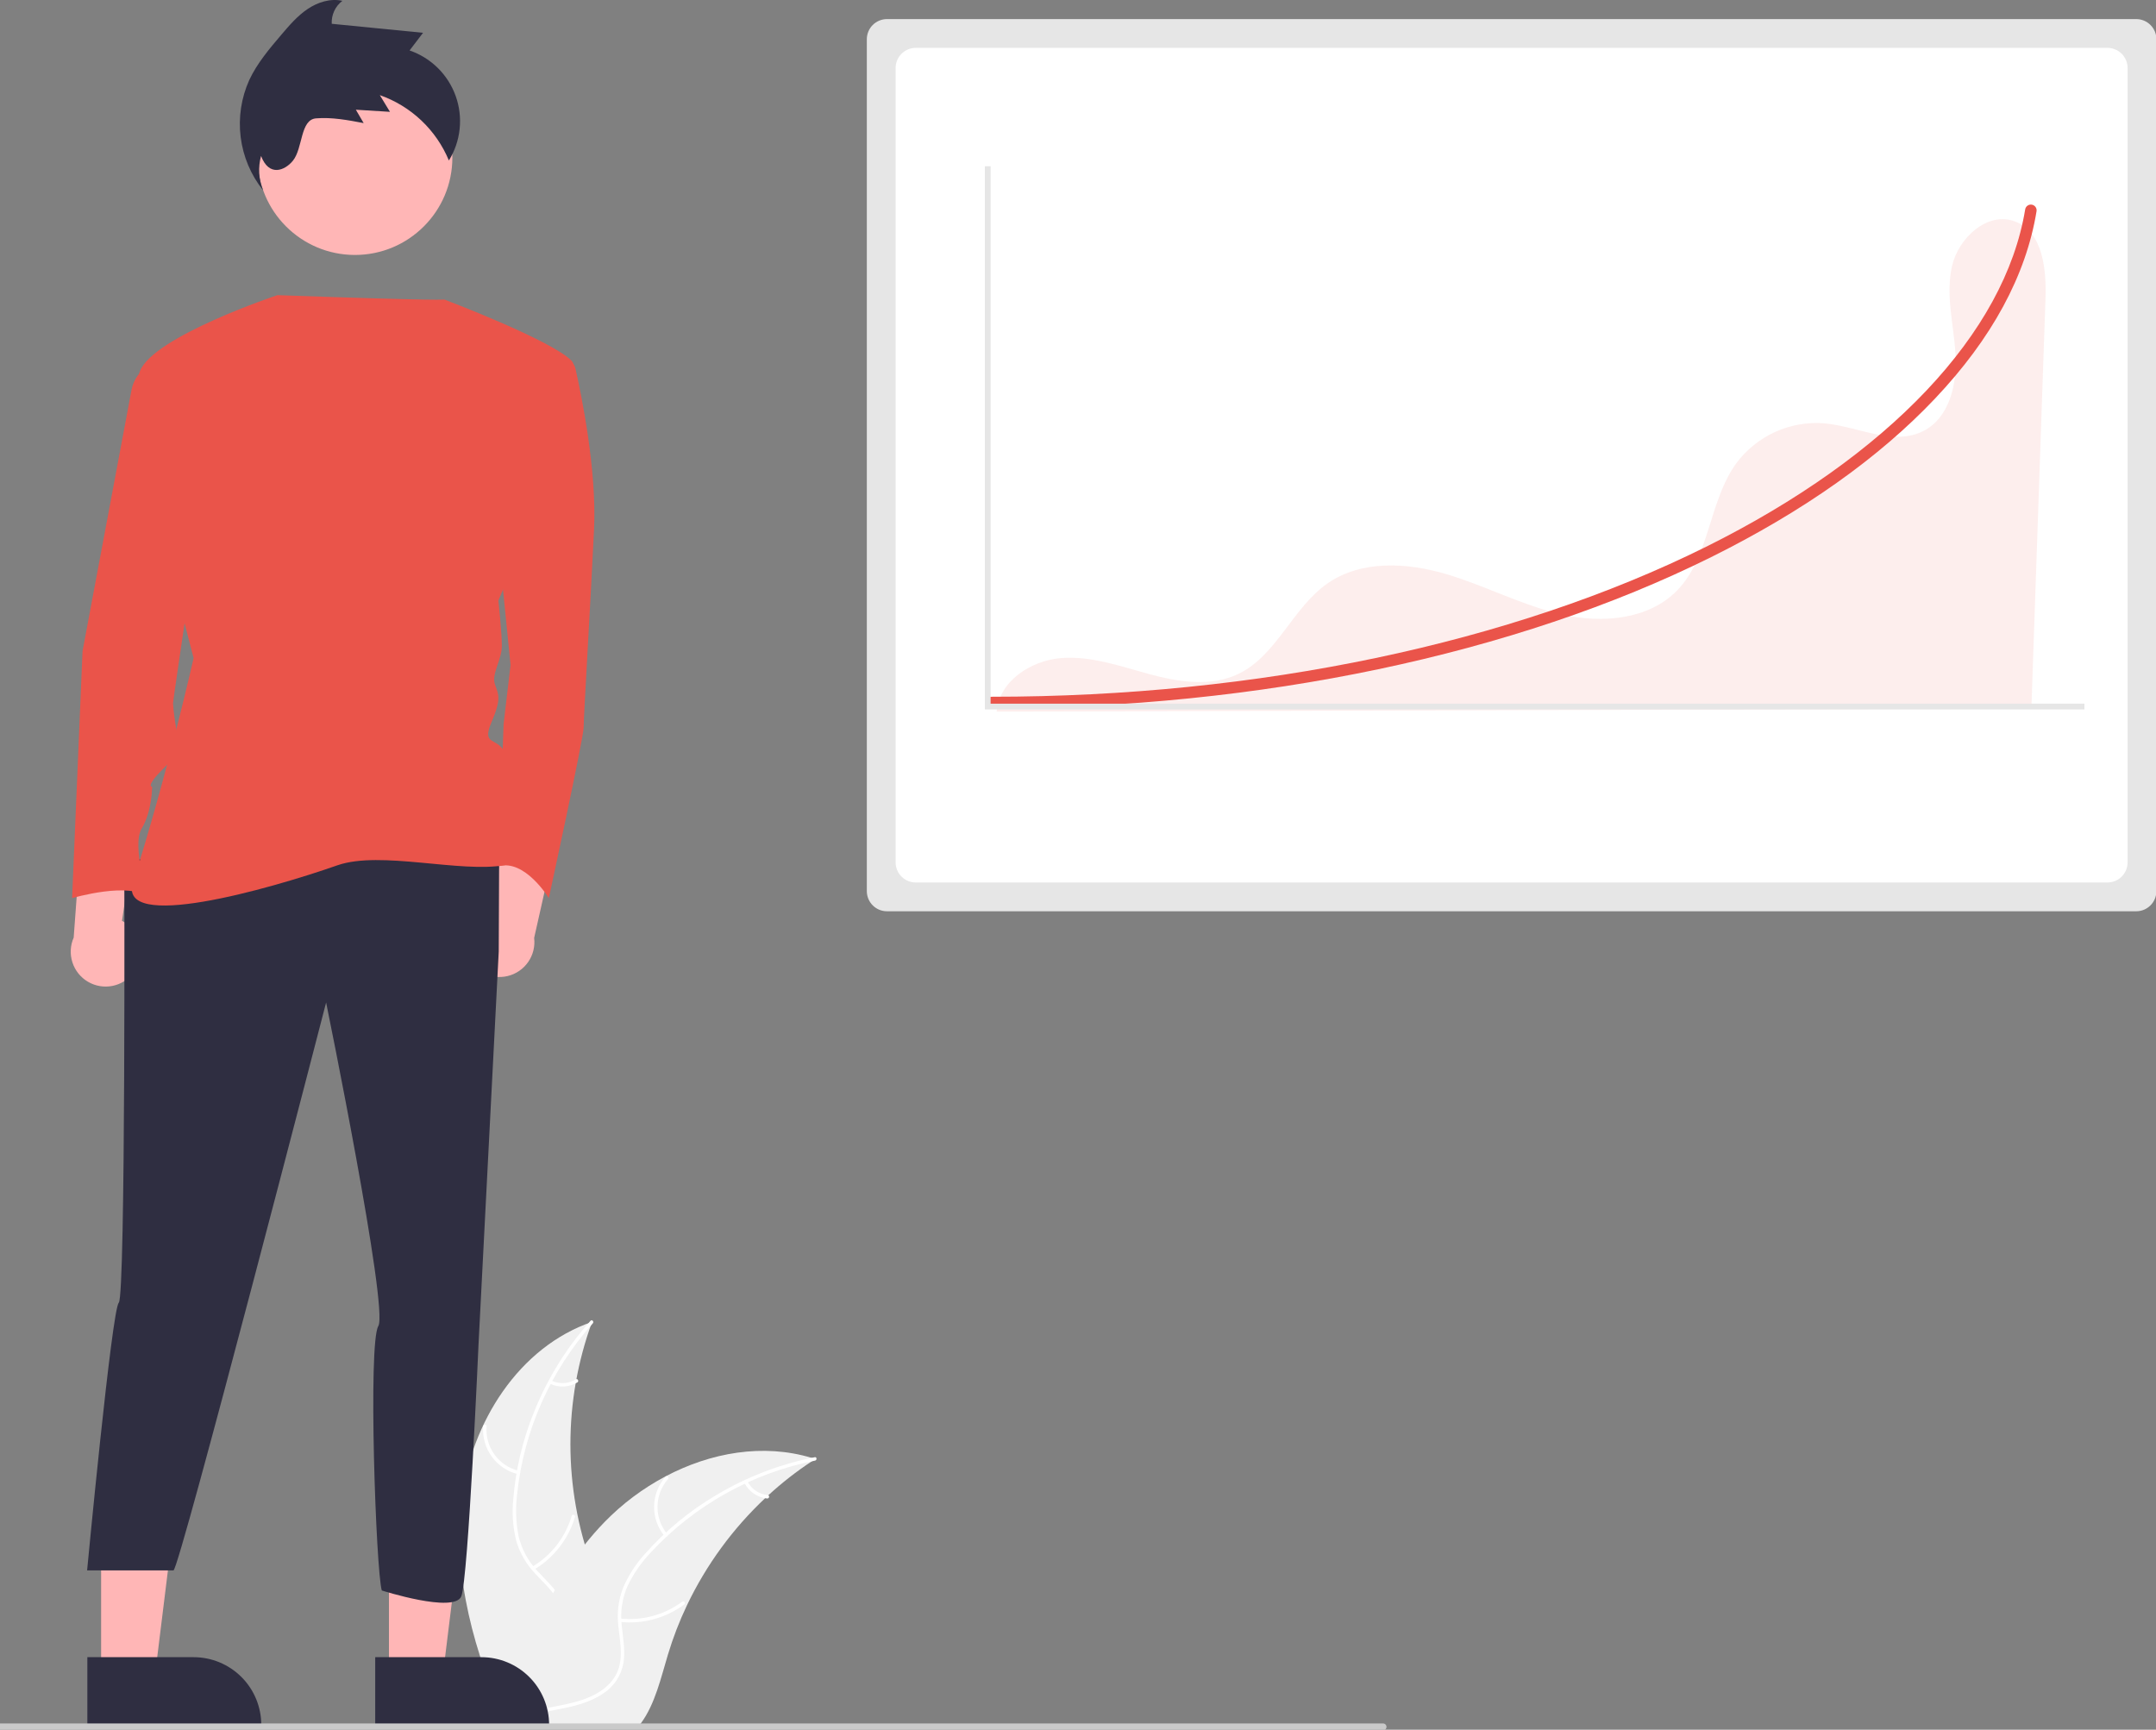 <svg width="617" height="495" viewBox="0 0 617 495" fill="none" xmlns="http://www.w3.org/2000/svg">
<rect x="0" y="0" width="617" height="495" fill="#808080" stroke="none"/>
<g clip-path="url(#clip0)">
<path d="M132.129 429.058C134.862 407.085 148.482 385.435 169.441 378.285C161.175 400.901 161.177 425.711 169.446 448.326C172.667 457.036 177.156 466.389 174.126 475.167C172.242 480.63 167.631 484.809 162.476 487.422C157.322 490.035 151.601 491.28 145.953 492.501L144.841 493.42C135.873 473.174 129.396 451.031 132.129 429.058Z" fill="#F0F0F0"/>
<path d="M169.65 378.7C157.444 392.373 149.858 409.545 147.969 427.774C147.492 431.692 147.637 435.659 148.396 439.532C149.258 443.28 151.108 446.729 153.753 449.521C156.168 452.173 158.945 454.607 160.673 457.8C161.533 459.448 162.035 461.259 162.146 463.114C162.257 464.97 161.975 466.827 161.317 468.566C159.792 472.94 156.785 476.506 153.724 479.89C150.325 483.648 146.735 487.498 145.29 492.48C145.115 493.083 144.189 492.776 144.364 492.174C146.877 483.506 155.293 478.582 159.306 470.775C161.179 467.132 161.965 462.903 160.209 459.058C158.674 455.695 155.813 453.183 153.344 450.518C150.723 447.833 148.8 444.546 147.742 440.946C146.788 437.125 146.491 433.169 146.864 429.248C147.564 420.408 149.649 411.733 153.044 403.54C156.866 394.168 162.264 385.52 169.004 377.968C169.421 377.501 170.064 378.236 169.65 378.7Z" fill="white"/>
<path d="M148.231 421.869C145.215 421.137 142.557 419.356 140.733 416.846C138.908 414.336 138.036 411.259 138.271 408.164C138.321 407.538 139.296 407.586 139.246 408.213C139.022 411.094 139.835 413.96 141.539 416.294C143.242 418.629 145.724 420.277 148.537 420.942C149.148 421.087 148.838 422.013 148.231 421.869Z" fill="white"/>
<path d="M152.351 448.337C157.799 445.085 161.82 439.9 163.613 433.815C163.791 433.212 164.717 433.519 164.54 434.121C162.662 440.45 158.466 445.837 152.79 449.209C152.249 449.53 151.813 448.657 152.351 448.337L152.351 448.337Z" fill="white"/>
<path d="M157.772 395.093C158.88 395.62 160.101 395.863 161.326 395.8C162.551 395.738 163.742 395.373 164.791 394.737C165.328 394.409 165.763 395.283 165.23 395.608C164.067 396.306 162.752 396.708 161.399 396.779C160.045 396.851 158.695 396.59 157.466 396.02C157.345 395.976 157.246 395.887 157.189 395.773C157.131 395.659 157.119 395.526 157.155 395.403C157.197 395.281 157.284 395.18 157.4 395.122C157.515 395.063 157.649 395.053 157.772 395.093Z" fill="white"/>
<path d="M233.327 417.531C232.998 417.745 232.668 417.959 232.338 418.181C227.924 421.083 223.753 424.339 219.867 427.917C219.562 428.188 219.257 428.468 218.961 428.748C209.689 437.467 202.116 447.831 196.628 459.313C194.449 463.884 192.62 468.615 191.159 473.463C189.14 480.159 187.485 487.58 183.489 493.057C183.079 493.633 182.633 494.184 182.155 494.705H146.049C145.967 494.663 145.884 494.63 145.802 494.589L144.36 494.655C144.418 494.4 144.484 494.136 144.542 493.881C144.575 493.733 144.616 493.584 144.649 493.436C144.673 493.337 144.698 493.238 144.715 493.148C144.723 493.115 144.731 493.082 144.739 493.057C144.756 492.967 144.781 492.884 144.797 492.802C145.16 491.328 145.533 489.853 145.917 488.379C145.917 488.371 145.917 488.371 145.925 488.363C148.883 477.137 152.804 466.059 158.282 455.928C158.447 455.623 158.611 455.31 158.793 455.006C161.287 450.453 164.15 446.112 167.352 442.025C169.112 439.793 170.985 437.652 172.962 435.609C178.08 430.341 183.996 425.911 190.491 422.481C203.441 415.645 218.433 413.025 232.273 417.201C232.627 417.308 232.973 417.415 233.327 417.531Z" fill="#F0F0F0"/>
<path d="M233.246 417.989C215.267 421.559 198.87 430.703 186.384 444.121C183.645 446.962 181.371 450.217 179.645 453.766C178.076 457.278 177.476 461.145 177.907 464.967C178.238 468.538 178.99 472.153 178.447 475.743C178.141 477.576 177.452 479.324 176.423 480.872C175.395 482.421 174.05 483.734 172.479 484.726C168.627 487.301 164.079 488.338 159.597 489.197C154.62 490.152 149.435 491.064 145.282 494.172C144.779 494.549 144.224 493.746 144.726 493.37C151.953 487.963 161.637 489.097 169.542 485.28C173.231 483.498 176.406 480.595 177.32 476.468C178.119 472.858 177.346 469.13 176.98 465.517C176.505 461.795 176.948 458.013 178.271 454.502C179.81 450.876 181.955 447.539 184.614 444.633C190.496 437.996 197.385 432.324 205.029 427.827C213.725 422.645 223.242 418.989 233.171 417.016C233.786 416.894 233.856 417.868 233.246 417.989V417.989Z" fill="white"/>
<path d="M190.15 439.564C188.183 437.164 187.133 434.142 187.188 431.04C187.243 427.937 188.399 424.955 190.45 422.626C190.866 422.156 191.616 422.781 191.199 423.252C189.285 425.417 188.208 428.195 188.163 431.084C188.118 433.974 189.107 436.784 190.952 439.008C191.353 439.492 190.548 440.045 190.15 439.564Z" fill="white"/>
<path d="M177.502 463.178C183.809 463.86 190.143 462.141 195.238 458.362C195.743 457.987 196.298 458.79 195.794 459.164C190.484 463.087 183.89 464.863 177.327 464.138C176.702 464.068 176.88 463.109 177.502 463.178Z" fill="white"/>
<path d="M213.891 423.928C214.459 425.015 215.287 425.944 216.303 426.632C217.319 427.32 218.489 427.745 219.71 427.869C220.336 427.93 220.157 428.89 219.535 428.829C218.188 428.686 216.895 428.215 215.772 427.458C214.648 426.7 213.727 425.679 213.089 424.484C213.019 424.376 212.993 424.246 213.016 424.12C213.039 423.994 213.109 423.881 213.212 423.805C213.318 423.732 213.45 423.704 213.577 423.727C213.704 423.75 213.817 423.822 213.891 423.928Z" fill="white"/>
<path d="M253.833 5.46C252.304 5.462 250.838 6.07 249.757 7.151C248.676 8.231 248.068 9.697 248.066 11.225V255.019C248.068 256.548 248.676 258.013 249.757 259.094C250.838 260.174 252.304 260.782 253.833 260.784H611.347C612.876 260.782 614.341 260.174 615.422 259.094C616.503 258.013 617.111 256.548 617.113 255.019V11.225C617.111 9.697 616.503 8.231 615.422 7.151C614.341 6.07 612.876 5.462 611.347 5.46H253.833Z" fill="#E6E6E6"/>
<path d="M262.07 13.696C260.541 13.698 259.076 14.306 257.995 15.387C256.914 16.468 256.305 17.933 256.304 19.462V246.782C256.305 248.311 256.914 249.776 257.995 250.857C259.076 251.938 260.541 252.546 262.07 252.548H603.109C604.638 252.546 606.103 251.938 607.184 250.857C608.265 249.776 608.873 248.311 608.875 246.782V19.462C608.873 17.933 608.265 16.468 607.184 15.387C606.103 14.306 604.638 13.698 603.109 13.696H262.07Z" fill="white"/>
<path opacity="0.1" d="M576.737 63.406C568.895 60.344 560.438 68.022 558.601 76.237C556.763 84.452 559.115 92.948 559.633 101.349C560.15 109.751 557.948 119.507 550.45 123.337C541.829 127.742 531.717 122.016 522.075 121.144C517.262 120.761 512.431 121.606 508.033 123.598C503.635 125.59 499.814 128.664 496.927 132.534C488.975 143.441 489.38 159.279 479.97 168.957C471.794 177.366 458.471 178.461 447.034 175.861C435.596 173.26 425.083 167.611 413.837 164.281C402.591 160.951 389.573 160.255 379.935 166.939C369.875 173.917 365.397 187.595 354.352 192.88C346.542 196.617 337.298 195.192 328.941 192.929C320.583 190.666 312.156 187.613 303.528 188.34C294.901 189.066 285.906 195.018 285.223 203.648L581.334 202.821C582.679 163.743 584.025 124.665 585.37 85.588C585.662 77.099 584.651 66.495 576.737 63.406Z" fill="#EA544A"/>
<path d="M133.575 273.087C133.059 271.729 132.847 270.274 132.955 268.825C133.063 267.376 133.487 265.968 134.197 264.701C134.908 263.433 135.888 262.337 137.068 261.489C138.248 260.642 139.6 260.063 141.028 259.794L146.23 224.86L159.899 237.11L152.863 268.406C153.156 270.834 152.548 273.286 151.154 275.296C149.76 277.307 147.676 278.736 145.299 279.313C142.921 279.89 140.414 279.575 138.254 278.427C136.093 277.28 134.428 275.38 133.575 273.087Z" fill="#FFB6B6"/>
<path d="M38.188 278.39C39.076 277.24 39.701 275.909 40.018 274.491C40.336 273.073 40.339 271.603 40.027 270.184C39.714 268.765 39.095 267.432 38.211 266.278C37.328 265.124 36.203 264.178 34.914 263.507L40.074 228.567L23.438 236.324L21.088 268.314C20.103 270.553 19.974 273.076 20.724 275.404C21.475 277.733 23.054 279.704 25.162 280.947C27.27 282.189 29.76 282.614 32.161 282.143C34.562 281.672 36.706 280.337 38.188 278.39V278.39Z" fill="#FFB6B6"/>
<path d="M111.313 479.281L126.748 479.28L134.091 419.754L111.311 419.756L111.313 479.281Z" fill="#FFB6B6"/>
<path d="M107.376 474.242L137.773 474.241H137.775C142.912 474.241 147.839 476.282 151.472 479.914C155.105 483.546 157.146 488.473 157.146 493.609V494.239L107.377 494.241L107.376 474.242Z" fill="#2F2E41"/>
<path d="M28.936 479.281L44.371 479.28L51.714 419.754L28.934 419.756L28.936 479.281Z" fill="#FFB6B6"/>
<path d="M24.999 474.242L55.397 474.241H55.398C60.535 474.241 65.462 476.282 69.095 479.914C72.728 483.546 74.769 488.473 74.769 493.609V494.239L25 494.241L24.999 474.242Z" fill="#2F2E41"/>
<path d="M101.575 72.961C116.974 72.961 129.458 60.479 129.458 45.083C129.458 29.686 116.974 17.205 101.575 17.205C86.176 17.205 73.692 29.686 73.692 45.083C73.692 60.479 86.176 72.961 101.575 72.961Z" fill="#FFB6B6"/>
<path d="M35.572 246.067C35.572 246.067 35.983 370.816 33.991 372.808C32 374.799 24.93 449.405 24.93 449.405H49.643C51.29 449.405 93.329 286.888 93.329 286.888C93.329 286.888 111.254 374.505 108.266 379.483C105.279 384.461 107.608 449.721 109.262 455.152C109.262 455.152 130.028 461.796 132.019 456.818C134.011 451.839 136.962 384.338 136.962 384.338L142.728 272.325L142.854 243.08L35.572 246.067Z" fill="#2F2E41"/>
<path d="M150.09 102.694H161.184C162 102.694 162.791 102.971 163.428 103.48C164.064 103.989 164.509 104.699 164.688 105.494C166.4 113.074 170.812 134.56 170.006 151.481C169.01 172.389 167.019 205.246 167.019 208.232C167.019 211.219 157.061 257.019 157.061 257.019C157.061 257.019 150.214 245.769 142.684 247.909L144.115 207.237L146.107 190.311L143.119 160.442L150.09 102.694Z" fill="#EA544A"/>
<path d="M79.388 84.465C79.388 84.465 44.037 96.222 40.054 106.179C36.071 116.135 55.409 188.315 55.409 188.315C55.409 188.315 47.995 221.26 38.062 252.538C33.541 266.773 76.681 254.586 96.597 247.616C108.938 243.337 131.764 249.909 144.614 247.56C144.614 247.56 146.605 220.678 144.614 215.699C142.622 210.721 137.643 213.708 140.63 206.739C143.618 199.769 142.622 198.774 141.626 195.787C140.63 192.8 143.618 188.817 143.618 184.835C143.618 180.852 142.622 171.891 142.622 171.891C142.622 171.891 169.509 109.166 163.534 103.192C157.559 97.218 127.146 85.707 127.146 85.707C127.146 85.707 127.9 86.185 79.388 84.465Z" fill="#EA544A"/>
<path d="M46.526 102.694L42.989 104.462C41.613 105.151 40.414 106.148 39.487 107.377C38.56 108.605 37.93 110.031 37.647 111.544L23.622 186.328L20.635 257.019C20.635 257.019 37.563 252.041 42.543 257.019C42.543 257.019 37.563 242.084 40.551 237.106C43.538 232.128 43.538 225.158 43.538 225.158C43.538 225.158 41.547 225.158 46.526 220.18C51.505 215.202 52.501 213.211 51.505 212.215C50.509 211.22 49.513 202.259 49.513 201.263C49.513 200.267 59.471 133.559 59.471 133.559L46.526 102.694Z" fill="#EA544A"/>
<path d="M283.807 202.686C283.37 202.686 282.951 202.512 282.642 202.203C282.333 201.894 282.159 201.475 282.159 201.038C282.159 200.601 282.333 200.182 282.642 199.873C282.951 199.565 283.37 199.391 283.807 199.391C359.935 199.391 432.537 184.151 488.24 156.477C540.473 130.527 573.758 95.338 579.56 59.932C579.594 59.718 579.671 59.513 579.784 59.329C579.898 59.144 580.047 58.984 580.222 58.858C580.398 58.731 580.597 58.64 580.808 58.59C581.018 58.54 581.237 58.532 581.451 58.567C581.664 58.602 581.869 58.678 582.053 58.792C582.238 58.906 582.398 59.055 582.524 59.231C582.65 59.407 582.741 59.606 582.791 59.817C582.84 60.027 582.848 60.246 582.812 60.46L582.812 60.464C579.798 78.856 570.015 96.898 553.736 114.088C537.681 131.042 516.138 146.296 489.707 159.427C433.557 187.323 360.434 202.686 283.807 202.686Z" fill="#EA544A"/>
<path d="M596.52 203.018H281.842V47.577H283.489V201.371H596.52V203.018Z" fill="#E6E6E6"/>
<path d="M75.295 54.474C74.02 51.346 73.815 47.885 74.712 44.629C76.989 50.669 81.514 48.826 83.82 45.993C86.712 42.441 85.879 34.238 90.445 33.871C95.01 33.504 99.575 34.368 104.074 35.228C103.329 33.952 102.583 32.675 101.838 31.399C105.092 31.601 108.347 31.803 111.601 32.005C110.632 30.411 109.663 28.817 108.694 27.223C113.118 28.777 117.165 31.246 120.571 34.469C123.977 37.692 126.666 41.596 128.462 45.927C130.15 43.195 131.201 40.118 131.538 36.925C131.876 33.732 131.49 30.503 130.41 27.48C129.33 24.456 127.583 21.713 125.299 19.456C123.015 17.198 120.252 15.484 117.215 14.439C118.499 12.755 119.783 11.071 121.066 9.387L94.936 6.809C94.871 5.549 95.114 4.293 95.644 3.149C96.173 2.005 96.974 1.007 97.977 0.242C94.555 -0.531 90.925 0.628 88.018 2.59C85.11 4.552 82.798 7.257 80.524 9.928C77.081 13.971 73.597 18.078 71.343 22.887C69.032 28.006 68.178 33.663 68.875 39.236C69.572 44.809 71.793 50.082 75.295 54.474ZM75.61 42.206L75.611 42.204L75.637 42.2L75.61 42.206Z" fill="#2F2E41"/>
<path d="M395.807 495.166H-137.412C-137.671 495.166 -137.92 495.062 -138.103 494.878C-138.287 494.694 -138.39 494.445 -138.39 494.186C-138.39 493.926 -138.287 493.677 -138.103 493.493C-137.92 493.309 -137.671 493.206 -137.412 493.205H395.807C396.066 493.206 396.315 493.309 396.498 493.493C396.682 493.677 396.785 493.926 396.785 494.186C396.785 494.445 396.682 494.694 396.498 494.878C396.315 495.062 396.066 495.166 395.807 495.166Z" fill="#CACACA"/>
</g>
<defs>
<clipPath id="clip0">
<rect width="617" height="495" fill="white"/>
</clipPath>
</defs>
</svg>
